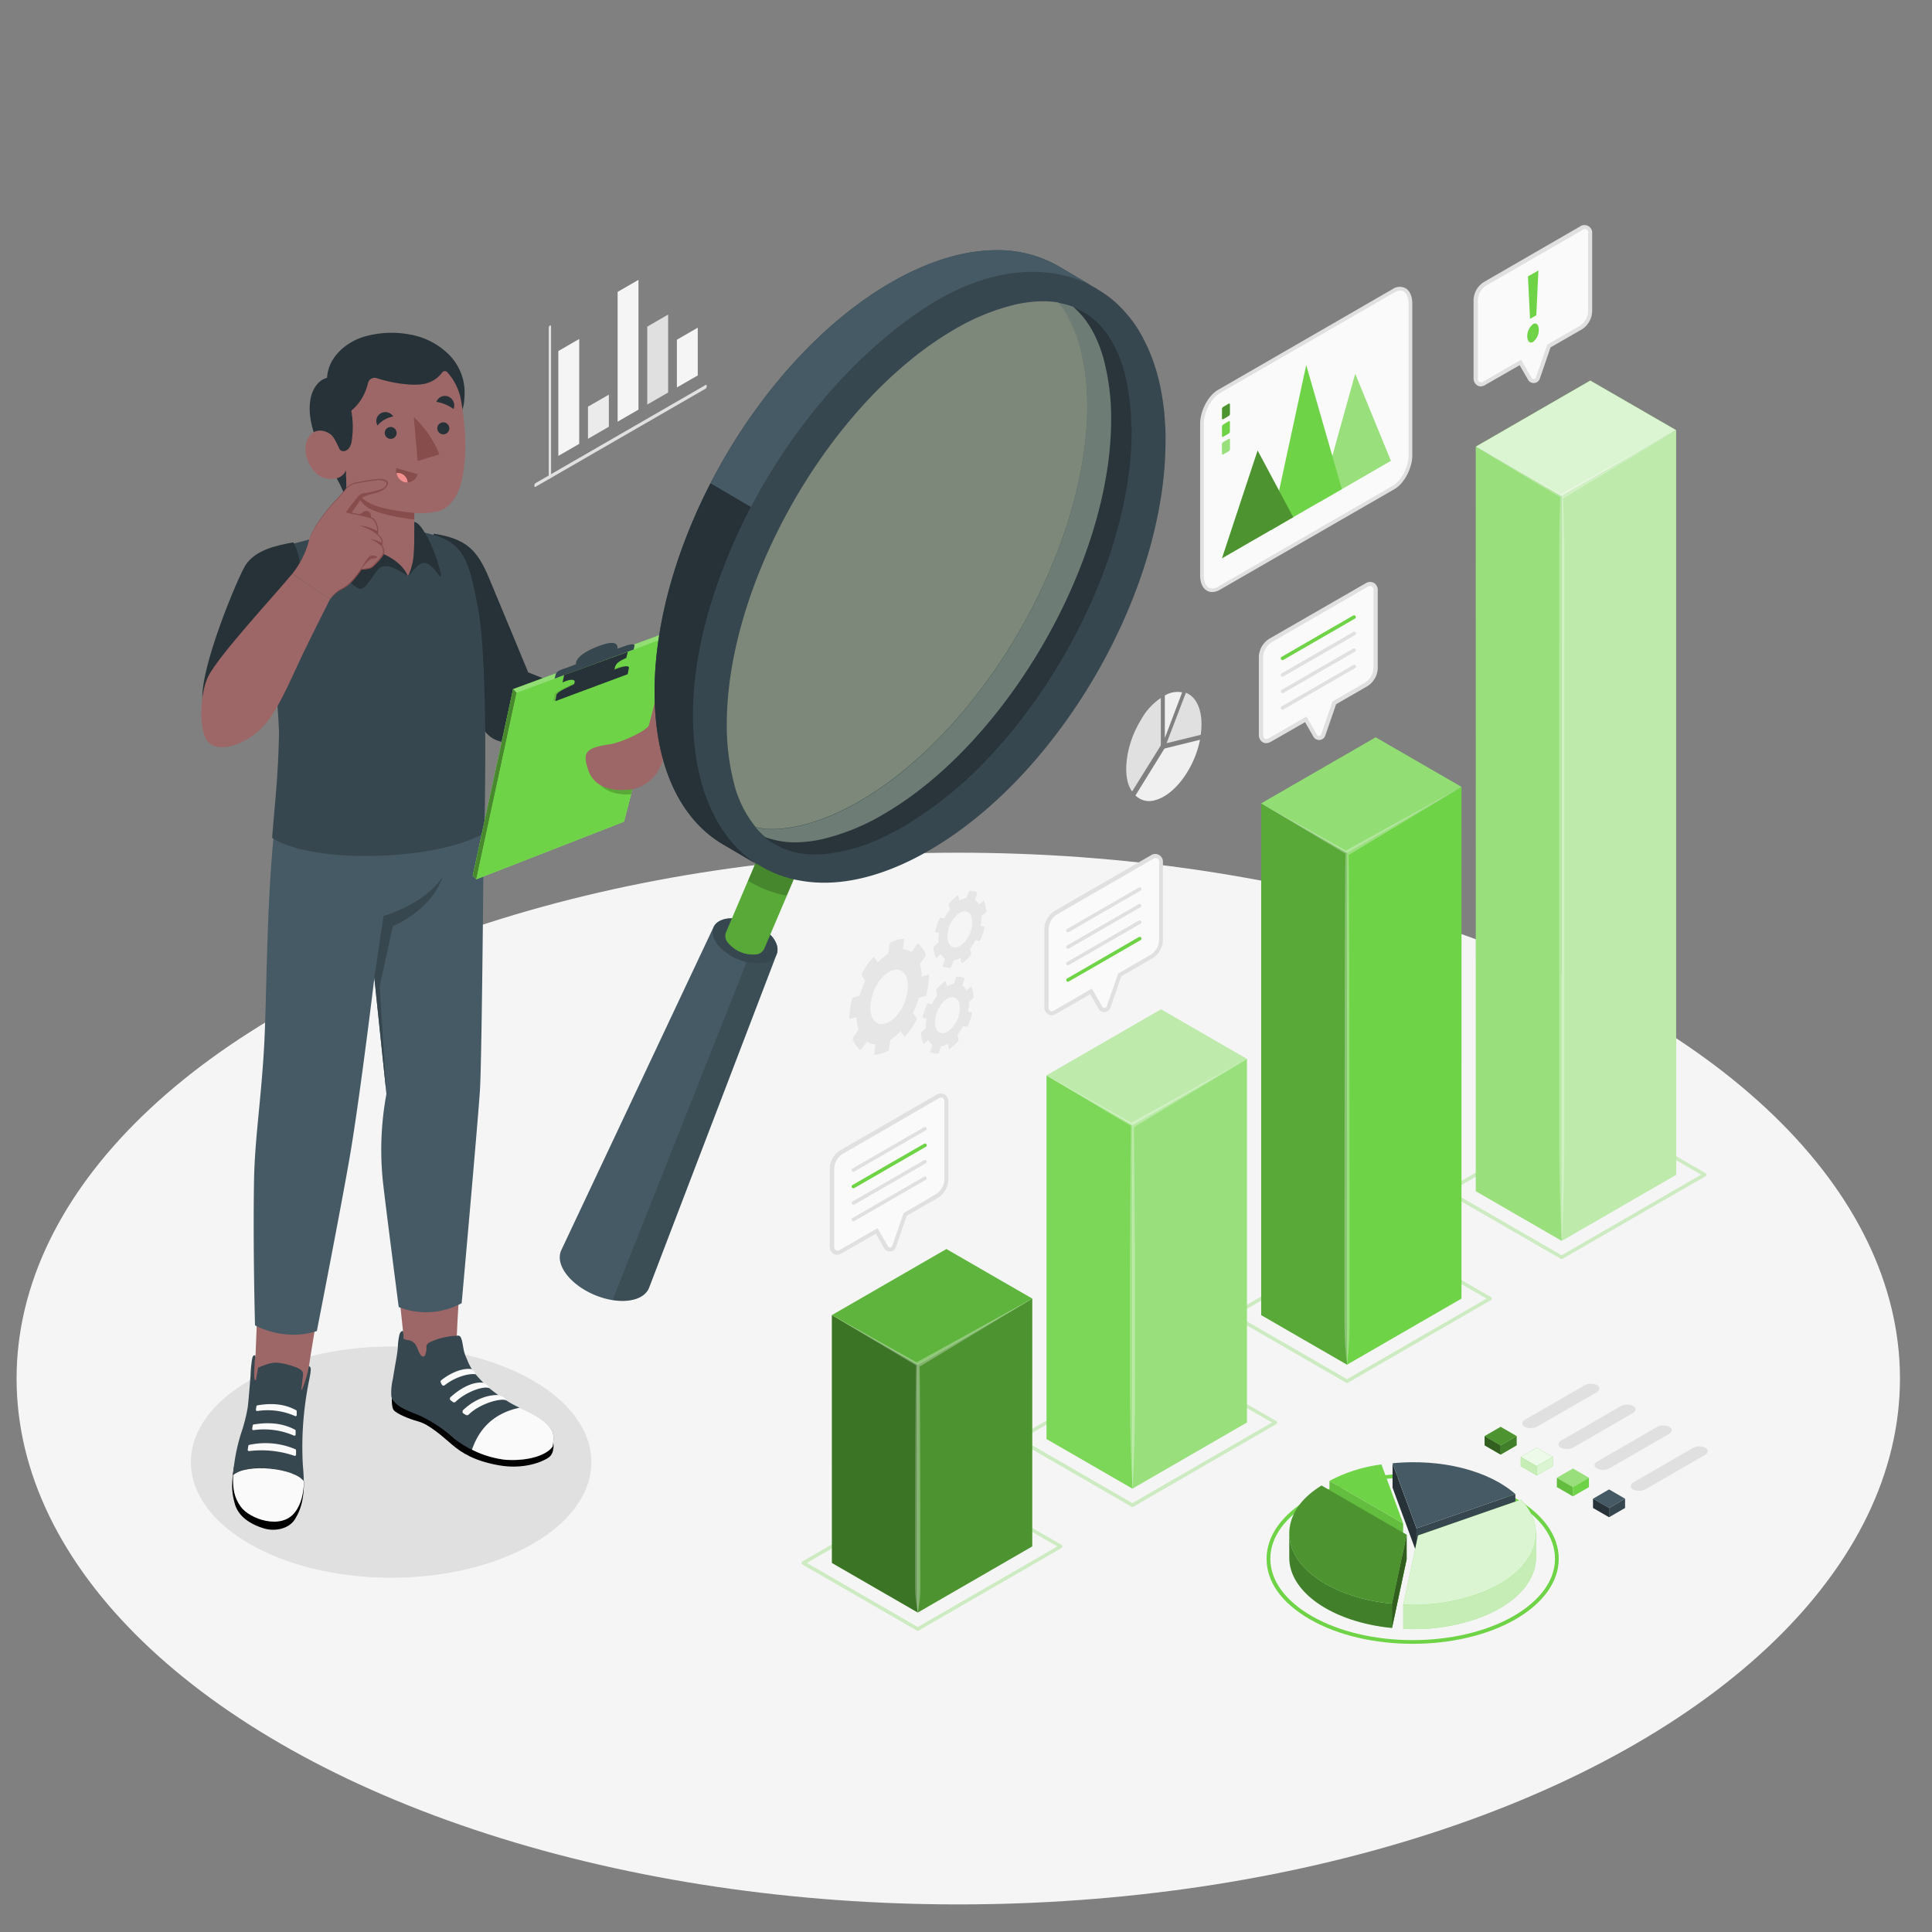 <svg xmlns="http://www.w3.org/2000/svg" viewBox="0 0 500 500"><rect x="0" y="0" width="500" height="500" fill="#808080" stroke="none"/><g id="freepik--Floor--inject-191"><ellipse id="freepik--floor--inject-191" cx="248" cy="356.77" rx="243.71" ry="136.09" style="fill:#f5f5f5"></ellipse></g><g id="freepik--Shadow--inject-191"><ellipse id="freepik--shadow--inject-191" cx="101.22" cy="378.4" rx="51.82" ry="29.92" style="fill:#e0e0e0"></ellipse></g><g id="freepik--Character--inject-191"><g id="freepik--character--inject-191"><g id="freepik--Bottom--inject-191"><path d="M118.19,348c-.1-6.85,3.22-47.85,3.22-47.85L101,309.87c2,24.84,3.69,36.69,3.63,38.7h0a3.29,3.29,0,0,0-.15,1c-.21,4.52,5,7.25,9.09,10.49a79.77,79.77,0,0,0,11,7.65c3,1.61,9.16,2.08,10,.25-4.92-4-10.62-8.33-14.47-12.78C118.29,353,118.27,352.76,118.19,348Z" style="fill:#9e6767"></path><path d="M143.06,373.27c.26,0,.52,2.78-1,3.87-1.7,1.25-6.62,3.2-12.94,2.08S119.48,376,117,373.88s-5.87-5.21-8.72-6c-2.64-.71-5.49-2-6.31-2.84s-.52-4.32-.52-4.32Z"></path><path d="M124.23,356.94c-.39-.42-.77-.84-1.13-1.26a13.15,13.15,0,0,1-2.21-3.82,18,18,0,0,1-.71-1.79c-.22-.84-.34-1.72-.51-2.57a6.5,6.5,0,0,0-.34-1.22,1.06,1.06,0,0,0-.54-.6,1.23,1.23,0,0,0-.47,0,18.27,18.27,0,0,0-6.9,1.6c-.57.26-1,.57-1.07,1.21a5.21,5.21,0,0,1-.31,2.18.74.74,0,0,1-.26.32.57.57,0,0,1-.55,0,1.15,1.15,0,0,1-.42-.4c-.63-.89-.78-2.08-1.5-2.91a2.74,2.74,0,0,0-1.51-.84c-.28-.06-1.23-.08-1.29-.48l-.18-1.85s-.57-.27-.94.83a17.87,17.87,0,0,0-.44,3.48c-.12,1.27-.29,2.26-.51,3.52-.27,1.5-.52,3-.76,4.5a15.22,15.22,0,0,0-.41,4.4,2.59,2.59,0,0,0,.89,1.68,8.76,8.76,0,0,0,2.62,1.81c1.32.64,2.7,1.16,4.06,1.73a35.83,35.83,0,0,1,8.75,5.9,27.3,27.3,0,0,0,13.19,5.47c6.32.42,10.88-1.36,12.25-3.46.22-1.46.41-3-.2-4.08-2-3.56-6.83-5-10.65-7.15a43.17,43.17,0,0,1-4.77-3.26A26.34,26.34,0,0,1,124.23,356.94Z" style="fill:#37474f"></path><path d="M120.57,366.18a.59.59,0,0,0,.72-.09c2.76-2.71,8-4.32,9.72-3.7,0,0-.21-.84-2-1.35,0,0-4.59-.44-9.13,3.87a.59.59,0,0,0,.11.93Z" style="fill:#fafafa"></path><path d="M126.69,359.26c-1.9-.72-6.5,1.3-8.77,3.51a.54.54,0,0,1-.72.06l-.57-.43a.54.54,0,0,1,0-.84c1.28-1.18,5-4.19,8.54-3.7C125.13,357.86,126.55,358.56,126.69,359.26Z" style="fill:#fafafa"></path><path d="M123.1,355.68c-1.37-.31-5,.45-8,2.81a.51.51,0,0,1-.76-.16l-.26-.52a.49.49,0,0,1,.13-.62c1-.82,4.55-3.31,7.87-2.87A3.26,3.26,0,0,1,123.1,355.68Z" style="fill:#fafafa"></path><path d="M134.52,364.3c-7.89,1.67-10.93,6.72-12.37,10.87a25.65,25.65,0,0,0,8.63,2.61c6.32.42,10.88-1.36,12.25-3.46.22-1.46.41-3-.2-4.08C141.24,367.38,137.79,365.89,134.52,364.3Z" style="fill:#fafafa"></path><path d="M85.92,318.9l-19-2.69c.3,10-.35,23.34-.79,34.57a21.36,21.36,0,0,0-.29,7.45c.39,2.16-3,17.57-2,22.07,1.44,6.76,12,4.65,12.44.57s1.7-12.25,3.08-23C80.47,348.67,85.83,319.54,85.92,318.9Z" style="fill:#9e6767"></path><path d="M78.7,383.43,72.37,369.3c-1.77-1-3.87-3-5.84-1.9a8.45,8.45,0,0,0-1.91,1.32c-1.47,1.46-1.61,3.57-2,5.47s-1.79,3.64-2.09,5.61c-.57,3.71-.72,6.06.27,9.47s4.31,5.34,7.62,6.31c2.77.81,6.29.07,7.83-2.29C78.16,390.32,78.57,387.42,78.7,383.43Z"></path><path d="M78.62,383.3c-2.55-3.44-14.87-4.67-18.32-1.58,0-.45.09-.94.15-1.45a47.54,47.54,0,0,1,2.13-9.9,41.81,41.81,0,0,0,1.53-6.15c.27-2.15.59-6.61.73-8.13a33.67,33.67,0,0,1,.42-4.48c.11-.44.24-1,.82-.83,0,0,0,.74-.09,1.19s-.07.92-.1,1.31c-.08.92-.08,1.75-.09,2.68a2.86,2.86,0,0,0,.12,1.05.4.4,0,0,0,.15.19c.26.11.24-.5.26-.62l.41-2.29a.57.57,0,0,1,.13-.33.65.65,0,0,1,.24-.15c1.93-.75,3.36-1.39,5.35-1.06a18.44,18.44,0,0,1,3.26.79c.77.27,2.14.7,2.57,1.45a1.83,1.83,0,0,1,.1,1.16c-.11,1-.25,2.19-.4,3.35-.17,1.4,1.61-3.29,1.91-5.94.74.17.65,1,0,4.14a89,89,0,0,0-1.52,11.95,85.59,85.59,0,0,0,0,9.61C78.52,380.68,78.6,382,78.62,383.3Z" style="fill:#37474f"></path><path d="M64.47,375.54a26.33,26.33,0,0,1,11.69,1.21.33.33,0,0,0,.46-.31l0-1.09a.32.32,0,0,0-.19-.29,19.75,19.75,0,0,0-11.9-1.13.34.34,0,0,0-.27.28l-.15,1A.32.32,0,0,0,64.47,375.54Z" style="fill:#fafafa"></path><path d="M65.62,370.12a19.36,19.36,0,0,1,10.44,1.41.32.32,0,0,0,.45-.28l0-1a.3.3,0,0,0-.19-.27c-.94-.42-4.26-2.4-10.65-1.33a.31.31,0,0,0-.27.25l-.14.88A.33.33,0,0,0,65.62,370.12Z" style="fill:#fafafa"></path><path d="M66.6,365.17a17.42,17.42,0,0,1,9.77,1.31.3.3,0,0,0,.42-.28l0-1a.31.31,0,0,0-.18-.26c-.87-.41-4-2.31-10-1.23a.3.3,0,0,0-.25.25l-.13.85A.31.31,0,0,0,66.6,365.17Z" style="fill:#fafafa"></path><path d="M60.33,381.76c-.11,3.35.18,5.63,1.94,8.13,2.24,3.2,10.52,6.19,14.09,1.45,1.77-2.36,2.18-5.12,2.34-7.91C76.35,379.89,63.75,378.62,60.33,381.76Z" style="fill:#fafafa"></path><path d="M71.48,210.4c-2.67,21.55-2.34,47.49-3.18,61.38s-2.39,23.33-2.56,33.9C65.45,323.55,66,343,66,343s7.52,4.29,16,1.47c0,0,7.08-36.16,8.89-47.3,2.59-15.87,6-44.08,6-44.08l3.12,30a79.23,79.23,0,0,0-.93,22.56c.78,7,4.11,32.61,4.11,32.61a19.27,19.27,0,0,0,16.29-1s4.39-49,4.75-55.47c.53-9.11,1.11-77,1-84.77Z" style="fill:#455a64"></path><path d="M96.87,253.05l2.39-16s10.78-3,15.35-10.26c-3,8.93-12.94,12.89-12.94,12.89l-3.41,15.53L100,283.05Z" style="fill:#37474f"></path></g><g id="freepik--Top--inject-191"><g id="freepik--Chest--inject-191"><path d="M112.24,138.11c8.51,1.34,11.3,4.27,14.32,11.48C131.7,161.88,136.69,174,136.69,174l23.51,9.4-2.07,15s-18.06-3.7-28.68-6.51c-3-.81-4.09-2.73-5.57-4.91C122.66,185.2,111,163.49,111,163.49Z" style="fill:#263238"></path><path d="M123.77,157.65c-2.2-11.34-3.22-16.37-10.59-18.9s-20-2.43-20-2.43c-3.8,1-15.66,3.84-20.83,5.38s-4.1,13.56-2.9,21.23a220.16,220.16,0,0,1,2.76,26.47c-.2,12.22-1.3,20.47-1.78,27.46,11,7,43.19,5.76,54.86-1.27.27-5.81.36-21.14.26-28.66C125.36,172.82,124.69,162.43,123.77,157.65Z" style="fill:#37474f"></path><path d="M75.9,140.37c-4.39.76-9.94,2-12.43,6-1.8,2.9-11.35,25.33-11.11,34.47,3.66,10.37,22.57-8.66,22.57-8.66C77.11,159.81,79.79,146.94,75.9,140.37Z" style="fill:#263238"></path></g><g id="freepik--Head--inject-191"><path d="M116.56,92.17a18.78,18.78,0,0,0-10.43-5.59,25.52,25.52,0,0,0-11.91.56c-4.48,1.32-9.29,5.17-9.58,10.66-2.14.49-3.71,2.68-4.24,5.27-.82,4,.45,8.3,1.91,11.92,0,0,4.83,8.7,5.73,10.51,1,2.11,1.79,3.87,1.79,3.87l-.27-6.61a27.73,27.73,0,0,0,7.73-1.27,49.08,49.08,0,0,0,7.2-3.27,86.07,86.07,0,0,0,12.91-9c2.29-1.87,2.71-4,2.82-6.89A13.85,13.85,0,0,0,116.56,92.17Z" style="fill:#263238"></path><path d="M95.23,99.15a13.11,13.11,0,0,1-4.31,7.15,23.69,23.69,0,0,1,.08,8,4.41,4.41,0,0,1-.62,1.6,2,2,0,0,1-1.43.87c-.77,0-1.08-.43-1.31-1a20,20,0,0,0-1.15-2.26,4.54,4.54,0,0,0-.67-.88c-1.16-1.1-4.63-2.47-6.29,1.21s1.29,8.93,4.08,9.75c4.82,1.42,5.91-1.86,5.91-1.86L90.21,139c2.59,2.78,12.57,6.85,15.38,10.14,1.32-2.19,4.25-5.84,1.63-10.7v-5.65a24.66,24.66,0,0,0,5.72-.38c2.51-.45,4.94-2.71,6.12-6.49,2.29-7.38,1.15-17.55.28-22.13a14.62,14.62,0,0,0-3.58-7.46.86.86,0,0,0-1.36.12,7.64,7.64,0,0,1-5.34,3c-3,.4-7.87-.38-11.54-1.57A1.76,1.76,0,0,0,95.23,99.15Z" style="fill:#9e6767"></path><path d="M107.22,132.76c-4.46-.47-9.12-1.23-11.61-2.58a9.53,9.53,0,0,1-3.87-3.69s.19,1.78,2.55,4.17c2.66,2.69,12.93,3.8,12.93,3.8Z" style="fill:#874c4c"></path><path d="M102.65,112.08a1.54,1.54,0,1,1-1.57-1.58A1.58,1.58,0,0,1,102.65,112.08Z" style="fill:#263238"></path><path d="M112.94,104a10.43,10.43,0,0,1,4.44,1.86,2.52,2.52,0,0,0-1.34-3.23A2.35,2.35,0,0,0,112.94,104Z" style="fill:#263238"></path><path d="M102.58,121.13l5.5,1.57a2.81,2.81,0,0,1-3.48,2.07A3,3,0,0,1,102.58,121.13Z" style="fill:#874c4c"></path><path d="M103.11,122.4a2.58,2.58,0,0,1,2.38,2.46,3,3,0,0,1-.89-.09,3,3,0,0,1-2-2.3A2.68,2.68,0,0,1,103.11,122.4Z" style="fill:#f28f8f"></path><path d="M101.77,107.78a7,7,0,0,0-4.07,2.34,2.28,2.28,0,0,1,.84-3.15A2.4,2.4,0,0,1,101.77,107.78Z" style="fill:#263238"></path><path d="M116.28,110.88a1.55,1.55,0,1,1-1.58-1.58A1.58,1.58,0,0,1,116.28,110.88Z" style="fill:#263238"></path><path d="M107.09,107.93l1,11.38,5.64-1.73A28.11,28.11,0,0,0,107.09,107.93Z" style="fill:#874c4c"></path><path d="M105.59,149.11c-2-1.22-5.88-4.08-7.82-1.63s-3.37,5.31-4.79,4.88-6.08-4.88-7.84-8.72A17.27,17.27,0,0,1,83.78,137s1.69-1.86,3.09-3.3c1.55-1.6,1.81-2,3-2.1l.16,4.26a6.46,6.46,0,0,0,2.6,4.25C96.13,142.64,103.1,143.55,105.59,149.11Z" style="fill:#263238"></path><path d="M105.59,149.11c1.18-1.06,2.83-3.92,4.73-3.36s3.75,4.32,3.81,3.3-1.63-6.43-3.21-9.42c-1.21-2.3-2.43-4.33-3.7-4.56v3.34s0,2.89-.14,4.62A15.38,15.38,0,0,1,105.59,149.11Z" style="fill:#263238"></path></g><g id="freepik--Hand--inject-191"><path d="M75.68,148.45a23,23,0,0,0,4.15-8.06c.85-3.42,3.55-6.57,4.47-7.86s2.9-3.2,4.41-5,2-2.33,4.13-2.69c3-.51,5.33-1,6.5-.62s1.13,1.12.12,2.15-3.16,1.29-3.82,1.49-2.12.84-2.12.84l-2.77,4.07a40.89,40.89,0,0,1,5.61,1.37c.92.5,1.71,2.87,1.3,4.19,0,0,1.72,1.16,1,2.85,0,0,1.05,1.37.33,2.5a19,19,0,0,1-2.79,3.1c-.57.49-2.83.61-2.83.61a20.9,20.9,0,0,1-3.54,4.11c-1.61,1.19-2.66,1.11-4.42,3.61Z" style="fill:#9e6767"></path><path d="M92.86,133.17c1.11-.48,1.36-1.23,2.41-.83s.64,1.59.64,1.59Z" style="fill:#874c4c"></path><path d="M97.63,138.41a10.56,10.56,0,0,0-2.28-1.47C94.58,136.56,93,136,93,136a11.38,11.38,0,0,1,3.26.77,8.87,8.87,0,0,1,1.53.77,3,3,0,0,1-.11.77Z" style="fill:#874c4c"></path><path d="M97.78,140a9,9,0,0,1,1.08.54,3.21,3.21,0,0,1-.18.76,9.47,9.47,0,0,0-3-1.84A9.53,9.53,0,0,1,97.78,140Z" style="fill:#874c4c"></path><path d="M93,148a22.61,22.61,0,0,1,2.29-3.68,1.69,1.69,0,0,1,2.29-.22c.29.45-1.23.39-1.67.59A14.18,14.18,0,0,0,93,148Z" style="fill:#874c4c"></path><path d="M89.47,132.63s.86-1.21,2.39-3.14,1.45-1.65,2.94-1.94,4.32-.8,5.08-1.69a4.26,4.26,0,0,1-.42.49c-1,1-3.16,1.29-3.82,1.49s-2.12.84-2.12.84l-2.85,4.19Z" style="fill:#874c4c"></path><path d="M75.68,148.45C70.67,154.5,57.16,169,54,174.83c-2.16,4-2.7,13.31-.5,16.69s8.51,2,13.62-2.52c4.4-3.87,8.08-13.18,11.28-19.81s7-14.1,7-14.1Z" style="fill:#9e6767"></path><path d="M75.68,148.45a31.22,31.22,0,0,0,3-4.88,17.2,17.2,0,0,0,1-2.68,15.35,15.35,0,0,1,.91-2.73,26.67,26.67,0,0,1,3.06-4.86,41.78,41.78,0,0,1,3.71-4.37c.65-.7,1.26-1.43,1.87-2.17a5.06,5.06,0,0,1,2.3-1.75,23.64,23.64,0,0,1,2.83-.57c.94-.16,1.88-.33,2.84-.43a8.75,8.75,0,0,1,1.45-.06,2.52,2.52,0,0,1,1.43.45.82.82,0,0,1,.31.75,1.72,1.72,0,0,1-.3.72,3.63,3.63,0,0,1-1.07,1,8.84,8.84,0,0,1-2.74.95,14.7,14.7,0,0,0-2.67,1l.07-.05-2.78,4.06-.08-.2c1.7.34,3.4.66,5.07,1.17a3,3,0,0,1,.62.26,1.76,1.76,0,0,1,.5.48,4.56,4.56,0,0,1,.59,1.19,4.67,4.67,0,0,1,.21,2.62l0-.12a3.22,3.22,0,0,1,1.07,1.3,2,2,0,0,1,.17.84,2.2,2.2,0,0,1-.16.84v-.1a2.51,2.51,0,0,1,.44,2.4,11.13,11.13,0,0,1-1.52,1.94c-.28.3-.56.59-.86.88a2.87,2.87,0,0,1-1,.74,10,10,0,0,1-2.43.39l.06,0a26.23,26.23,0,0,1-1.7,2.23,11,11,0,0,1-2,2c-.77.55-1.64.9-2.4,1.45a8.78,8.78,0,0,0-1.91,2A8.82,8.82,0,0,1,87.35,153c.75-.56,1.62-.93,2.37-1.49a10.75,10.75,0,0,0,2-2,27.72,27.72,0,0,0,1.66-2.25l0,0h0a10.57,10.57,0,0,0,2.39-.4,2.52,2.52,0,0,0,.93-.71c.29-.28.58-.57.85-.87a11.06,11.06,0,0,0,1.48-1.9,2.34,2.34,0,0,0-.43-2.2l0,0,0-.05a2.28,2.28,0,0,0,.14-.77,2,2,0,0,0-.16-.76,3.09,3.09,0,0,0-1-1.21l-.06,0,0-.08a4.41,4.41,0,0,0-.21-2.48c-.29-.78-.7-1.61-1.57-1.77-1.65-.49-3.36-.81-5-1.14l-.2,0,.11-.17,2.76-4.07,0,0,0,0a14.83,14.83,0,0,1,2.71-1,9.08,9.08,0,0,0,2.66-.9,3.17,3.17,0,0,0,1-1c.27-.36.4-.84,0-1.1a4,4,0,0,0-2.67-.34c-1,.1-1.89.25-2.83.41a25,25,0,0,0-2.79.55,4.84,4.84,0,0,0-2.21,1.67c-.61.73-1.23,1.47-1.88,2.17a39.37,39.37,0,0,0-3.73,4.34,26.43,26.43,0,0,0-3.06,4.81,14.88,14.88,0,0,0-.94,2.7,17,17,0,0,1-1,2.68A31.63,31.63,0,0,1,75.68,148.45Z" style="fill:#874c4c"></path></g><polygon points="173.02 163.49 132.79 178.33 122.35 226.61 123.27 227.56 161.5 212.65 173.94 164.43 173.02 163.49" style="fill:#6ED346"></polygon><polygon points="173.02 163.49 132.79 178.33 122.35 226.61 123.27 227.56 161.5 212.65 173.94 164.43 173.02 163.49" style="fill:#fff;opacity:0.25"></polygon><polygon points="133.71 179.28 123.27 227.56 122.35 226.61 132.79 178.33 133.71 179.28" style="fill:#6ED346"></polygon><polygon points="133.71 179.28 123.27 227.56 122.35 226.61 132.79 178.33 133.71 179.28" style="opacity:0.35"></polygon><polygon points="173.94 164.43 133.71 179.28 123.27 227.56 161.5 212.65 173.94 164.43" style="fill:#6ED346"></polygon><g style="opacity:0.2"><path d="M155.35,203c.39.94,3.52,3,8,2.54l.72-2.79Z"></path></g><g style="opacity:0.1"><path d="M161.9,174.46l.31-1.61c.17-.9-2.2-.4-5.29,1.12l-7.26,2.31c-3.09,1.52-6,2.65-6.19,3.54l-.31,1.62Z"></path></g><path d="M164.2,167.13c.11-.56-.82-.43-2.1-.07l-2.32.83s.78-2.77-4.57-.78c-6.85,2.54-6.13,4.76-6.13,4.76a26.52,26.52,0,0,1-2.9,1.1c-2,.68-2.22,1.08-2.38,1.65l-.28,1L164,168.09S164.09,167.69,164.2,167.13Z" style="fill:#37474f"></path><path d="M162.08,170.26c-1.9.89-2.69,1.33-3,2.7-.31,1.58-.37,2.23-.37,2.23l-10.67,4.39s.55-2.32.68-3.09-1.29-.76-3.13.13l.41-1.93,16.48-6Z" style="fill:#263238"></path><path d="M162.45,174.48l.31-1.61c.17-.9-2.19-.4-5.28,1.12l-7.27,2.31c-3.09,1.51-6,2.65-6.19,3.54l-.31,1.62Z" style="fill:#263238"></path><path d="M169.68,181s-1.36,5.3-1.72,6.64-6.93,4.49-10.24,5c-6.33.88-7,2.27-5.44,6.75,1.46,4.13,5.62,5.64,11.33,4.88a10.34,10.34,0,0,0,7.75-7c1.78-5.33.7-11,1.39-14.09S171.26,179.09,169.68,181Z" style="fill:#9e6767"></path></g></g></g><g id="freepik--magnifying-glass--inject-191"><g id="freepik--Glass--inject-191"><g id="freepik--magnifying-glass--inject-191"><path d="M184.63,240h0c.51-1.2,1.82-2.07,3.8-2.31A13.84,13.84,0,0,1,200,242.64c1.2,1.59,1.49,3.14,1,4.34h0L168.05,333.1h0c-.63,1.82-2.49,3.13-5.4,3.49-5.54.67-12.75-2.4-16.1-6.86-1.76-2.34-2.09-4.6-1.23-6.31h0Z" style="fill:#455a64"></path><path d="M200,242.64c2.4,3.19,1.13,6.17-2.83,6.65a13.86,13.86,0,0,1-11.52-4.91c-2.4-3.19-1.13-6.17,2.83-6.65A13.84,13.84,0,0,1,200,242.64Z" style="fill:#37474f"></path><path d="M200.81,215a8.37,8.37,0,0,1,7,3,2.64,2.64,0,0,1,.59,2.62h0l-10.66,25h0a2.64,2.64,0,0,1-2.3,1.39,8.36,8.36,0,0,1-7-3,2.66,2.66,0,0,1-.59-2.63l10.66-25h0A2.66,2.66,0,0,1,200.81,215Z" style="fill:#6ED346"></path><path d="M200.81,215a8.37,8.37,0,0,1,7,3,2.64,2.64,0,0,1,.59,2.62h0l-10.66,25h0a2.64,2.64,0,0,1-2.3,1.39,8.36,8.36,0,0,1-7-3,2.66,2.66,0,0,1-.59-2.63l10.66-25h0A2.66,2.66,0,0,1,200.81,215Z" style="opacity:0.2"></path><path d="M193.6,227.93l.74.43s0,0,0,0l.11.07v0l.14.08.16.08a15.36,15.36,0,0,0,1.45.76,18.69,18.69,0,0,0,1.84.81,17.17,17.17,0,0,0,1.69.63,7.47,7.47,0,0,0,.89.26,6.5,6.5,0,0,0,1,.29c.34.1.65.18,1,.25a4.73,4.73,0,0,0,.73.15l.25,0,4.77-11.2h0a2.64,2.64,0,0,0-.59-2.62,5.66,5.66,0,0,0-1-1,36.53,36.53,0,0,1-9.17,1.57Z" style="opacity:0.2"></path><path d="M193.24,249l-34.69,87.44a15.3,15.3,0,0,0,4.09.13c2.91-.36,4.77-1.67,5.4-3.49h0L200.92,247c-.51,1.21-1.82,2.06-3.8,2.3A11.51,11.51,0,0,1,193.24,249Z" style="opacity:0.15"></path><path d="M301.62,111.46c0-.72-.06-1.43-.12-2.14s-.08-1.39-.15-2.08c0-.47-.09-.93-.15-1.39-.12-1.2-.29-2.39-.49-3.52-.09-.52-.18-1-.28-1.56s-.2-1-.31-1.45c-.3-1.31-.62-2.59-1-3.82-.19-.58-.37-1.16-.57-1.73a1.38,1.38,0,0,1-.08-.27c-.21-.57-.41-1.11-.63-1.64s-.49-1.25-.77-1.83-.39-.87-.62-1.29a6.58,6.58,0,0,0-.46-.92c-.18-.37-.37-.75-.59-1.11a1.88,1.88,0,0,0-.14-.24c-.18-.32-.37-.64-.56-1s-.27-.41-.39-.61a30.69,30.69,0,0,0-3.06-4l-.56-.64c-.16-.18-.32-.34-.48-.5s-.4-.41-.62-.62a18.77,18.77,0,0,0-1.84-1.65c-.3-.26-.62-.51-.94-.74s-.64-.48-1-.71c-.52-.37-1.05-.72-1.58-1l-.42-.26-.09-.07h0l-9.9-5.83h0l-.14-.08a31.53,31.53,0,0,0-15.77-4c-8.22,0-17.5,2.69-27.34,8.36C196.79,92.61,169.4,140,169.4,179c0,19.45,6.81,33.14,17.8,39.55l.11,0h0l9.92,5.81s0,0,0,0l.11.07v0l.14.08c.06,0,.11.06.16.08a15.36,15.36,0,0,0,1.45.76c.6.3,1.22.57,1.85.81a14.07,14.07,0,0,0,1.68.62,6,6,0,0,0,.89.27,6.5,6.5,0,0,0,1,.29c.34.1.65.18,1,.25a6.31,6.31,0,0,0,.73.15c.43.09.88.18,1.33.23a.81.81,0,0,0,.31.06c.52.08,1.06.16,1.58.21,9.11,1,19.7-1.61,31-8.15,33.79-19.5,61.18-66.95,61.18-105.94C301.67,113.31,301.65,112.39,301.62,111.46Zm-111.46,92a59.87,59.87,0,0,1-2.06-16c0-37,27-83.81,59.05-102.29a57.2,57.2,0,0,1,15-6.2,33,33,0,0,1,7.71-1,24.15,24.15,0,0,1,3.91.3l.11,0c6.55,7.75,7.51,20.17,7.51,26.8,0,37-27,83.81-59,102.28-8.14,4.7-16,7.19-22.69,7.19a15.6,15.6,0,0,1-4.13-.53h0A29.21,29.21,0,0,1,190.16,203.5Z" style="fill:#37474f"></path><path d="M292.87,111.63c0,19.63-7.63,42.05-19.58,61.53-.56.93-1.14,1.84-1.73,2.75s-1,1.56-1.53,2.34c-1.13,1.67-2.26,3.31-3.45,4.92q-.84,1.16-1.71,2.28c-.63.83-1.27,1.65-1.91,2.46-1.23,1.55-2.51,3.06-3.8,4.53-.85,1-1.72,1.95-2.59,2.88a99.59,99.59,0,0,1-22.74,18.58c-1.53.89-3,1.69-4.54,2.42A45.46,45.46,0,0,1,213.72,221a25.28,25.28,0,0,1-2.57.13c-.45,0-.87,0-1.3,0,0,0,0,0,0,0a19,19,0,0,1-2.43-.25c-.39-.06-.78-.12-1.15-.21s-.75-.16-1.12-.27a17.88,17.88,0,0,1-9.59-6.21,15.53,15.53,0,0,0,4.12.52c6.72,0,14.55-2.47,22.7-7.17,32-18.47,59-65.33,59-102.29,0-6.64-1-19-7.52-26.8l-.1,0c8.35,1.34,13.09,7,15.77,13.57a38.11,38.11,0,0,1,1.82,5.73c0,.11.05.21.07.32.09.35.18.71.24,1.07s.14.69.2,1a1.86,1.86,0,0,1,0,.27c.07.37.14.74.2,1.1.21,1.37.38,2.7.49,4,0,.38.07.73.09,1.08s0,.54.06.8c0,.11,0,.22,0,.33,0,.29,0,.57.05.85a1.77,1.77,0,0,1,0,.23q0,.54,0,1C292.87,110.4,292.87,111,292.87,111.63Z" style="opacity:0.25"></path><path d="M196.38,224l-9.18-5.4c-11-6.43-17.8-20.11-17.8-39.53,0-17.39,5.45-36.46,14.47-54l10.46,6c-9,17.5-15,36.36-15,53.76C179.31,203.89,185.79,217.39,196.38,224Z" style="fill:#263238"></path><path d="M283.85,74.71l-.09-.07h0l-9.9-5.82h0l-.14-.09a31.5,31.5,0,0,0-15.77-4c-8.22,0-17.5,2.69-27.34,8.36-18.72,10.81-35.47,30.21-46.68,52l10.41,6.12-.23.43c11.25-21.54,27.92-41,46.44-52.71,16.76-10.56,32.67-10.71,43.78-4Z" style="fill:#455a64"></path></g><path d="M287.55,108.49c0,37-27,83.81-59.05,102.29a56.86,56.86,0,0,1-15,6.2,33,33,0,0,1-7.71,1,22,22,0,0,1-7.83-1.34c-4-3.34-6.38-8.16-7.82-13.12a59.87,59.87,0,0,1-2.06-16c0-37,27-83.81,59.05-102.29a57.2,57.2,0,0,1,15-6.2,33,33,0,0,1,7.71-1,22.05,22.05,0,0,1,7.83,1.33c4,3.33,6.38,8.17,7.82,13.12A59.87,59.87,0,0,1,287.55,108.49Z" style="fill:#6ED346;opacity:0.1"></path><path d="M205.81,218a33,33,0,0,0,7.71-1,56.86,56.86,0,0,0,15-6.2c32-18.48,59.05-65.33,59.05-102.29a59.87,59.87,0,0,0-2.06-16c-1.44-4.94-3.83-9.77-7.79-13.1l-.38-.13c-.35-.13-.7-.24-1.07-.35l-.63-.17c-.36-.1-.74-.17-1.11-.25l-.66-.13h-.07l.07,0c6.56,7.75,7.52,20.16,7.52,26.8,0,37-27,83.82-59,102.29-8.15,4.7-16,7.17-22.7,7.17a15.53,15.53,0,0,1-4.12-.52l.06.08a19.75,19.75,0,0,0,2.41,2.43A22,22,0,0,0,205.81,218Z" style="fill:#fff;opacity:0.3"></path></g></g><g id="freepik--pyramid-chart--inject-191"><g id="freepik--pyramid-chart--inject-191"><path d="M360.64,126.13l-45.19,26.09c-2.42,1.39-4.38-.09-4.38-3.32V109.7c0-3.23,2-7,4.38-8.38l45.19-26.08c2.42-1.4,4.38.08,4.38,3.31v39.21C365,121,363.06,124.73,360.64,126.13Z" style="fill:#fafafa"></path><path d="M313.71,153.22a2.66,2.66,0,0,1-1.36-.36c-1.12-.64-1.76-2.08-1.76-4V109.7c0-3.38,2.08-7.32,4.62-8.79L360.4,74.82a3.25,3.25,0,0,1,3.34-.23c1.12.65,1.76,2.09,1.76,4v39.21c0,3.37-2.07,7.32-4.62,8.79L315.7,152.63A4,4,0,0,1,313.71,153.22Zm48.67-78a3,3,0,0,0-1.5.46L315.7,101.74c-2.29,1.32-4.15,4.89-4.15,8v39.2c0,1.52.47,2.66,1.28,3.13a2.35,2.35,0,0,0,2.38-.23l45.19-26.09c2.28-1.32,4.14-4.88,4.14-7.95V78.55c0-1.52-.47-2.66-1.28-3.13A1.74,1.74,0,0,0,362.38,75.2Z" style="fill:#e0e0e0"></path><polygon points="350.73 96.75 341.51 129.91 359.95 119.26 350.73 96.75" style="fill:#6ED346"></polygon><polygon points="350.73 96.75 341.51 129.91 359.95 119.26 350.73 96.75" style="fill:#fff;opacity:0.3"></polygon><polygon points="338.05 94.47 328.82 137.23 347.27 126.58 338.05 94.47" style="fill:#6ED346"></polygon><polygon points="325.47 116.59 316.25 144.49 334.69 133.85 325.47 116.59" style="fill:#6ED346"></polygon><polygon points="325.47 116.59 316.25 144.49 334.69 133.85 325.47 116.59" style="opacity:0.3"></polygon><path d="M318,107.64l-1.45.84c-.17.09-.3,0-.3-.23v-2.37a.71.71,0,0,1,.3-.57l1.45-.84c.17-.1.3,0,.3.23v2.36A.73.73,0,0,1,318,107.64Z" style="fill:#6ED346"></path><path d="M318,107.64l-1.45.84c-.17.09-.3,0-.3-.23v-2.37a.71.71,0,0,1,.3-.57l1.45-.84c.17-.1.3,0,.3.23v2.36A.73.73,0,0,1,318,107.64Z" style="opacity:0.3"></path><path d="M318,112.2l-1.45.84c-.17.1-.3,0-.3-.23v-2.36a.73.73,0,0,1,.3-.58L318,109c.17-.09.3,0,.3.23v2.37A.71.71,0,0,1,318,112.2Z" style="fill:#6ED346"></path><path d="M318,116.76l-1.45.84c-.17.1-.3,0-.3-.22V115a.69.69,0,0,1,.3-.57l1.45-.84c.17-.1.3,0,.3.22v2.37A.69.69,0,0,1,318,116.76Z" style="fill:#6ED346"></path><path d="M318,116.76l-1.45.84c-.17.1-.3,0-.3-.22V115a.69.69,0,0,1,.3-.57l1.45-.84c.17-.1.3,0,.3.22v2.37A.69.69,0,0,1,318,116.76Z" style="fill:#fff;opacity:0.3"></path></g></g><g id="freepik--Gears--inject-191"><g id="freepik--Gear--inject-191"><path d="M239.43,257.77a.59.59,0,0,0,.33-.43,23.4,23.4,0,0,0,.48-2.47,20.2,20.2,0,0,0,.21-2.37c0-.2-.1-.31-.24-.26l-1.64.5a11.48,11.48,0,0,0-.52-3.26l1.4-2a.64.64,0,0,0,.11-.55,7.14,7.14,0,0,0-1.88-2.7c-.1-.08-.26,0-.38.17l-1.39,2a4.18,4.18,0,0,0-2.26-.72l.34-2.38c0-.21-.05-.35-.18-.35a7.3,7.3,0,0,0-1.64.32,9.84,9.84,0,0,0-1.7.7.72.72,0,0,0-.29.49l-.34,2.38a13.24,13.24,0,0,0-2.66,2.23l-.92-1.33c-.08-.11-.24-.08-.37.07a25.16,25.16,0,0,0-2.84,4.14.57.57,0,0,0,0,.53l.92,1.32a22.78,22.78,0,0,0-1.51,3.88l-1.64.5a.62.62,0,0,0-.34.43c-.2.82-.36,1.64-.48,2.47a22.47,22.47,0,0,0-.2,2.38c0,.19.1.3.24.26l1.64-.5a11.27,11.27,0,0,0,.52,3.24l-1.4,2a.65.65,0,0,0-.11.55,7,7,0,0,0,1.88,2.7c.1.08.26,0,.38-.16l1.39-2a4.26,4.26,0,0,0,2.25.72l-.33,2.38c0,.2.05.35.18.34a7.25,7.25,0,0,0,1.64-.31,9.89,9.89,0,0,0,1.7-.71.68.68,0,0,0,.29-.49l.34-2.38a13.18,13.18,0,0,0,2.66-2.22l.92,1.32c.08.12.24.09.37-.06a24.61,24.61,0,0,0,2.83-4.15.55.55,0,0,0,0-.53l-.92-1.32a23,23,0,0,0,1.51-3.87ZM231,263.85c-4.28,3.33-7.22-.89-4.94-7.11a10.6,10.6,0,0,1,3.17-4.64c4.28-3.34,7.22.89,4.94,7.11A10.6,10.6,0,0,1,231,263.85Z" style="fill:#e6e6e6"></path><path d="M251.92,258.28A.36.36,0,0,0,252,258a10.79,10.79,0,0,0-.2-1.42,7.21,7.21,0,0,0-.39-1.24c0-.07-.11-.07-.18,0l-1.11,1a3.37,3.37,0,0,0-1.09-1.28l.58-1.65c0-.11,0-.22,0-.25a3.59,3.59,0,0,0-2-.4c-.07,0-.15.09-.19.2l-.58,1.65a4.88,4.88,0,0,0-1.78.7l-.29-1.31a.1.1,0,0,0-.16-.06,11.73,11.73,0,0,0-1.15.93,13.52,13.52,0,0,0-1.1,1.16.36.36,0,0,0-.09.29l.29,1.31a13.82,13.82,0,0,0-1.43,2.27l-1-.19c-.06,0-.15,0-.19.15a17.44,17.44,0,0,0-1.18,3.36c0,.11,0,.2.07.21l1,.2a11.64,11.64,0,0,0-.25,2.52l-1.1,1a.36.36,0,0,0-.12.29,9.16,9.16,0,0,0,.2,1.42,7.21,7.21,0,0,0,.39,1.24c0,.07.11.07.18,0l1.11-1a3.22,3.22,0,0,0,1.09,1.28l-.58,1.66c0,.1,0,.21,0,.24a3.59,3.59,0,0,0,2,.4c.07,0,.15-.09.19-.2l.57-1.64a5.14,5.14,0,0,0,1.79-.71l.29,1.31a.09.09,0,0,0,.16.06,10.42,10.42,0,0,0,1.15-.93,13.38,13.38,0,0,0,1.1-1.15.43.43,0,0,0,.09-.3l-.29-1.3a14.35,14.35,0,0,0,1.43-2.28l1,.2c.06,0,.15-.06.19-.16a18.4,18.4,0,0,0,1.18-3.36c0-.11,0-.2-.07-.21l-1-.2a11.64,11.64,0,0,0,.25-2.52Zm-5,7.08c-2.29,3.18-5.12,2.54-4.93-1.18a8,8,0,0,1,1.48-4.09c2.3-3.17,5.12-2.53,4.94,1.19A7.85,7.85,0,0,1,246.92,265.36Z" style="fill:#e6e6e6"></path><path d="M255.14,236.08a.36.36,0,0,0,.12-.29,9.34,9.34,0,0,0-.2-1.42,7.21,7.21,0,0,0-.39-1.24c0-.07-.11-.07-.18,0l-1.11,1a3.47,3.47,0,0,0-1.08-1.29l.57-1.64c0-.11,0-.22,0-.25a3.59,3.59,0,0,0-2-.4c-.07,0-.15.09-.19.2l-.57,1.64a5.14,5.14,0,0,0-1.79.71l-.29-1.31a.1.1,0,0,0-.16-.06,11.73,11.73,0,0,0-1.15.93,15,15,0,0,0-1.1,1.15.38.38,0,0,0-.08.3l.29,1.31a13.23,13.23,0,0,0-1.44,2.27l-1-.2c-.06,0-.14.06-.19.16A18.14,18.14,0,0,0,242,241c0,.11,0,.2.07.21l1,.2a11.64,11.64,0,0,0-.25,2.52l-1.1,1a.36.36,0,0,0-.12.29,9.16,9.16,0,0,0,.2,1.42,7.21,7.21,0,0,0,.39,1.24c0,.07.11.07.18,0l1.11-1a3.39,3.39,0,0,0,1.09,1.28l-.58,1.66c0,.1,0,.21,0,.24a3.59,3.59,0,0,0,2,.4c.07,0,.15-.09.19-.2l.58-1.64a5.3,5.3,0,0,0,1.78-.71l.29,1.31a.1.1,0,0,0,.16.06,9.57,9.57,0,0,0,1.15-.93,13.38,13.38,0,0,0,1.1-1.15.38.38,0,0,0,.09-.3l-.29-1.3a14.35,14.35,0,0,0,1.43-2.28l1,.2c.06,0,.15-.06.2-.16a18.36,18.36,0,0,0,1.17-3.36c0-.11,0-.2-.07-.21l-1-.2a11.64,11.64,0,0,0,.25-2.52Zm-5,7.08c-2.3,3.18-5.12,2.54-4.94-1.18a7.92,7.92,0,0,1,1.49-4.09c2.29-3.17,5.12-2.54,4.93,1.19A8,8,0,0,1,250.15,243.16Z" style="fill:#e6e6e6"></path></g></g><g id="freepik--small-charts--inject-191"><g id="freepik--Chart--inject-191"><path d="M142.31,123.85c-.17.09-.31,0-.31-.3V84.9a.82.82,0,0,1,.31-.66c.17-.1.31,0,.31.3v38.65A.84.84,0,0,1,142.31,123.85Z" style="fill:#e0e0e0"></path><path d="M182.6,100.59l-44,25.39c-.17.1-.3,0-.3-.3a.81.81,0,0,1,.3-.65l44-25.39c.17-.1.3,0,.3.29A.82.82,0,0,1,182.6,100.59Z" style="fill:#e0e0e0"></path><polygon points="149.9 87.73 144.5 90.85 144.5 117.99 149.9 114.87 149.9 87.73" style="fill:#f5f5f5"></polygon><polygon points="157.57 102.13 152.17 105.25 152.17 113.56 157.57 110.44 157.57 102.13" style="fill:#ebebeb"></polygon><polygon points="165.24 72.42 159.84 75.54 159.84 109.13 165.24 106.01 165.24 72.42" style="fill:#f5f5f5"></polygon><polygon points="172.91 81.41 167.51 84.53 167.51 104.7 172.91 101.58 172.91 81.41" style="fill:#e0e0e0"></polygon><polygon points="180.58 84.8 175.18 87.92 175.18 100.27 180.58 97.16 180.58 84.8" style="fill:#f5f5f5"></polygon></g><g id="freepik--chart--inject-191"><path d="M300.42,180.63l0,12.28L293,204.82c-2.63-3.38-1.86-11.81,2.25-18.47A16.32,16.32,0,0,1,300.42,180.63Z" style="fill:#e0e0e0"></path><path d="M310.56,191.46c-1.48,7.46-6.63,14.4-11.7,15.64a5,5,0,0,1-5-1.24l7.51-12.14Z" style="fill:#f0f0f0"></path><path d="M310.75,190.17l-8.84,2.16,5-13.05C310,180.47,311.53,184.65,310.75,190.17Z" style="fill:#e0e0e0"></path><path d="M305.94,179.18,301.46,191V180A6.31,6.31,0,0,1,305.94,179.18Z" style="fill:#f0f0f0"></path></g></g><g id="freepik--pie-chart--inject-191"><path d="M365.6,425.42c-9.65,0-19.29-2.12-26.63-6.36s-11.18-9.72-11.18-15.66,4-11.49,11.18-15.65c14.68-8.48,38.57-8.48,53.26,0h0c7.2,4.16,11.17,9.72,11.17,15.65s-4,11.5-11.17,15.66C384.88,423.3,375.24,425.42,365.6,425.42Zm0-43.07c-9.47,0-18.94,2.08-26.15,6.24-6.89,4-10.69,9.24-10.69,14.81s3.8,10.84,10.69,14.82c14.42,8.32,37.87,8.32,52.29,0,6.89-4,10.69-9.24,10.69-14.82s-3.8-10.83-10.69-14.81h0C384.54,384.43,375.06,382.35,365.6,382.35Z" style="fill:#6ED346"></path><g id="freepik--pie-chart--inject-191"><path d="M366.59,395.53v6.28L360.39,385v-6.27h0Z" style="fill:#263238"></path><polygon points="366.6 395.53 366.6 401.81 392.18 392.93 392.18 386.66 366.6 395.53" style="fill:#37474f"></polygon><path d="M360.39,378.68l6.21,16.85,25.58-8.87C385.16,380.53,373,377.47,360.39,378.68Z" style="fill:#455a64"></path><path d="M333.67,396.7a1.21,1.21,0,0,0,0,.19v-.19Z" style="fill:#6ED346"></path><path d="M364.05,403.45l-3.8,17.87c-15.51-1.51-26.71-9.36-26.58-18.32h0v-6.12c0,8.89,11.18,16.65,26.59,18.16l2.61-12.28Z" style="fill:#6ED346"></path><path d="M364.05,403.45l-3.8,17.87c-15.51-1.51-26.71-9.36-26.58-18.32h0v-6.12c0,8.89,11.18,16.65,26.59,18.16l2.61-12.28Z" style="opacity:0.4"></path><path d="M363.16,415.25v6.28A49.58,49.58,0,0,0,382,419c7.31-2.54,12.47-6.57,14.53-11.34a11.22,11.22,0,0,0,1-4.39c0-.59,0-6.48,0-6.48s-1.77-.14-3.84-2.35l-4.79,1.66L367,403.66Z" style="fill:#6ED346"></path><path d="M363.16,415.25v6.28A49.58,49.58,0,0,0,382,419c7.31-2.54,12.47-6.57,14.53-11.34a11.22,11.22,0,0,0,1-4.39c0-.59,0-6.48,0-6.48s-1.77-.14-3.84-2.35l-4.79,1.66L367,403.66Z" style="fill:#fff;opacity:0.6"></path><polygon points="344.07 389.52 363.13 400.52 363.13 394.25 344.07 383.25 344.07 389.52" style="fill:#6ED346"></polygon><polygon points="344.07 389.52 363.13 400.52 363.13 394.25 344.07 383.25 344.07 389.52" style="opacity:0.1"></polygon><path d="M333.9,394.62c-2.09,9.81,9.64,18.79,26.35,20.43l3.8-17.87L342,384.45C337.39,387.33,334.74,390.67,333.9,394.62Z" style="fill:#6ED346"></path><path d="M333.9,394.62c-2.09,9.81,9.64,18.79,26.35,20.43l3.8-17.87L342,384.45C337.39,387.33,334.74,390.67,333.9,394.62Z" style="opacity:0.3"></path><path d="M363.27,414.73l-.11.52A49.38,49.38,0,0,0,382,412.67c7.31-2.54,12.47-6.56,14.53-11.34,1.95-4.5.92-9.16-2.88-13.22l-4.79,1.66L367,397.38Z" style="fill:#6ED346"></path><path d="M363.27,414.73l-.11.52A49.38,49.38,0,0,0,382,412.67c7.31-2.54,12.47-6.56,14.53-11.34,1.95-4.5.92-9.16-2.88-13.22l-4.79,1.66L367,397.38Z" style="fill:#fff;opacity:0.75"></path><path d="M344.07,383.25l19.06,11L357.52,379A39.07,39.07,0,0,0,344.07,383.25Z" style="fill:#6ED346"></path><polygon points="364.05 403.45 364.05 397.18 360.25 415.05 360.25 421.32 364.05 403.45" style="fill:#6ED346"></polygon><polygon points="364.05 403.45 364.05 397.18 360.25 415.05 360.25 421.32 364.05 403.45" style="opacity:0.55"></polygon><polygon points="388.36 369.26 384.21 371.66 388.36 374.06 392.51 371.66 388.36 369.26" style="fill:#6ED346"></polygon><polygon points="388.36 369.26 384.21 371.66 388.36 374.06 392.51 371.66 388.36 369.26" style="opacity:0.3"></polygon><polygon points="392.51 371.66 392.51 374.06 388.36 376.46 388.36 374.06 392.51 371.66" style="fill:#6ED346"></polygon><polygon points="392.51 371.66 392.51 374.06 388.36 376.46 388.36 374.06 392.51 371.66" style="opacity:0.4"></polygon><polygon points="388.36 374.06 388.36 376.46 384.21 374.06 384.21 371.66 388.36 374.06" style="fill:#6ED346"></polygon><polygon points="388.36 374.06 388.36 376.46 384.21 374.06 384.21 371.66 388.36 374.06" style="opacity:0.55"></polygon><path d="M394.7,367.4l15.38-8.88a3.58,3.58,0,0,1,3.22-.06c.86.5.82,1.33-.1,1.86l-15.38,8.88a3.55,3.55,0,0,1-3.22.06C393.73,368.77,393.78,367.93,394.7,367.4Z" style="fill:#e0e0e0"></path><polygon points="397.71 374.67 393.56 377.06 397.71 379.46 401.87 377.06 397.71 374.67" style="fill:#6ED346"></polygon><polygon points="397.71 374.67 393.56 377.06 397.71 379.46 401.87 377.06 397.71 374.67" style="fill:#fff;opacity:0.88"></polygon><polygon points="401.87 377.06 401.87 379.46 397.71 381.86 397.71 379.46 401.87 377.06" style="fill:#6ED346"></polygon><polygon points="401.87 377.06 401.87 379.46 397.71 381.86 397.71 379.46 401.87 377.06" style="fill:#fff;opacity:0.75"></polygon><polygon points="397.71 379.46 397.71 381.86 393.56 379.46 393.56 377.06 397.71 379.46" style="fill:#6ED346"></polygon><polygon points="397.71 379.46 397.71 381.86 393.56 379.46 393.56 377.06 397.71 379.46" style="fill:#fff;opacity:0.6"></polygon><path d="M404.05,372.81l15.38-8.89a3.6,3.6,0,0,1,3.23-.06c.86.5.81,1.33-.11,1.86l-15.38,8.89a3.55,3.55,0,0,1-3.22.05C403.09,374.17,403.13,373.33,404.05,372.81Z" style="fill:#e0e0e0"></path><polygon points="407.07 380.06 402.92 382.46 407.07 384.86 411.22 382.46 407.07 380.06" style="fill:#6ED346"></polygon><polygon points="407.07 380.06 402.92 382.46 407.07 384.86 411.22 382.46 407.07 380.06" style="fill:#fff;opacity:0.3"></polygon><polygon points="411.22 382.46 411.22 384.86 407.07 387.26 407.07 384.86 411.22 382.46" style="fill:#6ED346"></polygon><polygon points="407.07 384.86 407.07 387.26 402.92 384.86 402.92 382.46 407.07 384.86" style="fill:#6ED346"></polygon><polygon points="407.07 384.86 407.07 387.26 402.92 384.86 402.92 382.46 407.07 384.86" style="opacity:0.1"></polygon><path d="M413.41,378.21l15.38-8.89a3.58,3.58,0,0,1,3.22-.06c.86.5.81,1.33-.1,1.86L416.52,380a3.55,3.55,0,0,1-3.22.05C412.44,379.57,412.49,378.74,413.41,378.21Z" style="fill:#e0e0e0"></path><polygon points="416.42 385.46 412.27 387.86 416.42 390.26 420.57 387.86 416.42 385.46" style="fill:#455a64"></polygon><polygon points="420.57 387.86 420.57 390.26 416.42 392.66 416.42 390.26 420.57 387.86" style="fill:#37474f"></polygon><polygon points="416.42 390.26 416.42 392.66 412.27 390.26 412.27 387.86 416.42 390.26" style="fill:#263238"></polygon><path d="M422.76,383.61l15.38-8.89a3.55,3.55,0,0,1,3.22-.05c.86.49.82,1.32-.1,1.85l-15.38,8.89a3.58,3.58,0,0,1-3.22.06C421.8,385,421.84,384.14,422.76,383.61Z" style="fill:#e0e0e0"></path></g></g><g id="freepik--bar-chart--inject-191"><g id="freepik--bar-graph--inject-191"><g style="opacity:0.3"><path d="M348.61,357.91a.46.46,0,0,1-.23-.06l-29.62-17.1a.48.48,0,0,1-.23-.4.45.45,0,0,1,.23-.39l37-21.38a.45.45,0,0,1,.45,0l29.63,17.1a.45.45,0,0,1,.22.4.44.44,0,0,1-.22.39l-37,21.38A.46.46,0,0,1,348.61,357.91ZM319.9,340.35l28.71,16.58,36.12-20.85L356,319.5Z" style="fill:#6ED346"></path></g><polygon points="348.61 353.18 348.61 220.75 326.39 207.92 326.39 340.35 348.61 353.18" style="fill:#6ED346"></polygon><polygon points="348.61 353.18 348.61 220.75 326.39 207.92 326.39 340.35 348.61 353.18" style="opacity:0.2"></polygon><polygon points="348.61 353.18 378.23 336.08 378.24 203.65 348.61 220.75 348.61 353.18" style="fill:#6ED346"></polygon><polygon points="378.24 203.65 356.02 190.82 326.39 207.92 348.61 220.75 378.24 203.65" style="fill:#6ED346"></polygon><polygon points="378.24 203.65 356.02 190.82 326.39 207.92 348.61 220.75 378.24 203.65" style="fill:#fff;opacity:0.25"></polygon><path d="M378.24,203.65l-29.93,16.5-9.72-5.43-12.2-6.8,12,7.18,9.83,5.86c-.24,3.34-.3,118.67-.26,122a89.9,89.9,0,0,0,.66,10.22,89.89,89.89,0,0,0,.65-10.22c0-3.23,0-118.45-.24-121.68Z" style="fill:#fff;opacity:0.3"></path><g style="opacity:0.3"><path d="M293.06,390a.49.49,0,0,1-.23-.06l-29.62-17.1a.48.48,0,0,1-.23-.4.45.45,0,0,1,.23-.39l37-21.38a.47.47,0,0,1,.46,0l29.62,17.1a.45.45,0,0,1,0,.79l-37,21.38A.46.46,0,0,1,293.06,390Zm-28.71-17.56L293.06,389l36.12-20.85-28.71-16.58Z" style="fill:#6ED346"></path></g><polygon points="293.06 385.25 293.06 291.18 270.84 278.35 270.84 372.42 293.06 385.25" style="fill:#6ED346"></polygon><polygon points="293.06 385.25 293.06 291.18 270.84 278.35 270.84 372.42 293.06 385.25" style="fill:#fff;opacity:0.1"></polygon><polygon points="293.06 385.25 322.69 368.14 322.69 274.08 293.06 291.18 293.06 385.25" style="fill:#6ED346"></polygon><polygon points="293.06 385.25 322.69 368.14 322.69 274.08 293.06 291.18 293.06 385.25" style="fill:#fff;opacity:0.3"></polygon><polygon points="322.69 274.08 300.47 261.25 270.84 278.35 293.06 291.18 322.69 274.08" style="fill:#6ED346"></polygon><polygon points="322.69 274.08 300.47 261.25 270.84 278.35 293.06 291.18 322.69 274.08" style="fill:#fff;opacity:0.55"></polygon><path d="M293.45,291.72l29.24-17.64-29.93,16.5c-3.23-1.83-6.47-3.63-9.71-5.43l-12.21-6.8,12,7.17c3.28,2,6.55,3.94,9.84,5.87-.1,3.46-.21,28.7-.24,32.16s-.05,37,0,40.52.08,7.06.19,10.59.24,7.06.46,10.59c.23-3.53.37-7.06.46-10.59s.17-7.06.19-10.59,0-37,0-40.52C293.66,320.2,293.55,295.07,293.45,291.72Z" style="fill:#fff;opacity:0.3"></path><g style="opacity:0.3"><path d="M237.52,422.05a.46.46,0,0,1-.23-.06l-29.63-17.1a.47.47,0,0,1-.22-.4.44.44,0,0,1,.22-.39l37-21.38a.45.45,0,0,1,.45,0l29.63,17.1a.45.45,0,0,1,.22.4.44.44,0,0,1-.22.39l-37,21.38A.43.43,0,0,1,237.52,422.05ZM208.8,404.49l28.72,16.58,36.12-20.85-28.72-16.58Z" style="fill:#6ED346"></path></g><polygon points="237.52 417.32 237.51 353.18 215.29 340.35 215.3 404.49 237.52 417.32" style="fill:#6ED346"></polygon><polygon points="237.52 417.32 237.51 353.18 215.29 340.35 215.3 404.49 237.52 417.32" style="opacity:0.45"></polygon><polygon points="237.52 417.32 267.14 400.21 267.15 336.08 237.51 353.18 237.52 417.32" style="fill:#6ED346"></polygon><polygon points="237.52 417.32 267.14 400.21 267.15 336.08 237.51 353.18 237.52 417.32" style="opacity:0.3"></polygon><polygon points="267.15 336.08 244.93 323.25 215.29 340.35 237.51 353.18 267.15 336.08" style="fill:#6ED346"></polygon><polygon points="267.15 336.08 244.93 323.25 215.29 340.35 237.51 353.18 267.15 336.08" style="opacity:0.15"></polygon><path d="M267.15,336.08l-29.93,16.49-9.72-5.42-12.21-6.8,12,7.17,9.83,5.87c-.23,2-.29,55.6-.25,57.63a33.69,33.69,0,0,0,.66,6.3,34.54,34.54,0,0,0,.65-6.3c0-1.93,0-55.39-.22-57.32Z" style="fill:#fff;opacity:0.3"></path><g style="opacity:0.3"><path d="M404.15,325.84a.46.46,0,0,1-.22-.06l-29.63-17.1a.47.47,0,0,1-.23-.4.45.45,0,0,1,.23-.39l37-21.38a.47.47,0,0,1,.46,0l29.62,17.1a.45.45,0,0,1,0,.79l-37,21.38A.46.46,0,0,1,404.15,325.84Zm-28.71-17.56,28.71,16.58L440.27,304l-28.71-16.58Z" style="fill:#6ED346"></path></g><polygon points="404.15 321.11 404.15 128.42 381.93 115.59 381.94 308.28 404.15 321.11" style="fill:#6ED346"></polygon><polygon points="404.15 321.11 404.15 128.42 381.93 115.59 381.94 308.28 404.15 321.11" style="fill:#fff;opacity:0.3"></polygon><polygon points="404.15 321.11 433.78 304.01 433.78 111.32 404.15 128.42 404.15 321.11" style="fill:#6ED346"></polygon><polygon points="404.15 321.11 433.78 304.01 433.78 111.32 404.15 128.42 404.15 321.11" style="fill:#fff;opacity:0.55"></polygon><polygon points="433.78 111.32 411.56 98.49 381.93 115.59 404.15 128.42 433.78 111.32" style="fill:#6ED346"></polygon><polygon points="433.78 111.32 411.56 98.49 381.93 115.59 404.15 128.42 433.78 111.32" style="fill:#fff;opacity:0.75"></polygon><path d="M404.54,129l29.24-17.65-29.93,16.5c-3.22-1.83-6.47-3.63-9.71-5.43l-12.21-6.8,12,7.18c3.28,2,6.55,3.93,9.85,5.86-.11,3.92-.22,7.84-.25,11.76s0,152.79,0,156.78.08,8,.2,12,.23,8,.46,12c.22-4,.36-8,.45-12s.18-8,.2-12,0-152.79,0-156.78C404.75,136.59,404.65,132.78,404.54,129Z" style="fill:#fff;opacity:0.3"></path></g></g><g id="freepik--speech-bubbles--inject-191"><g id="freepik--speech-bubble--inject-191"><path d="M353.62,151.44l-24.89,14.37a5.24,5.24,0,0,0-2.37,4.1V190.1c0,1.51,1.06,2.12,2.37,1.37l9.17-5.31,2.46,4.25a1.13,1.13,0,0,0,2.06-.2l2.89-8.32,8.31-4.79A5.24,5.24,0,0,0,356,173V152.81C356,151.3,354.93,150.69,353.62,151.44Z" style="fill:#fafafa"></path><path d="M327.67,192.33a1.69,1.69,0,0,1-.88-.24,2.15,2.15,0,0,1-1-2V169.91a5.76,5.76,0,0,1,2.63-4.56L353.35,151h0a2.2,2.2,0,0,1,2.21-.17,2.18,2.18,0,0,1,1,2V173a5.74,5.74,0,0,1-2.64,4.56l-8.13,4.69-2.82,8.14a1.68,1.68,0,0,1-1.43,1.12,1.71,1.71,0,0,1-1.61-.83l-2.18-3.79-8.71,5A2.74,2.74,0,0,1,327.67,192.33Zm27-40.68a1.71,1.71,0,0,0-.79.25h0L329,166.27a4.74,4.74,0,0,0-2.11,3.64V190.1a1.2,1.2,0,0,0,.43,1.07,1.18,1.18,0,0,0,1.14-.16l9.64-5.57,2.72,4.71a.6.6,0,0,0,.58.3.61.61,0,0,0,.52-.41l2.95-8.52,8.48-4.88a4.73,4.73,0,0,0,2.1-3.64V152.81a1.19,1.19,0,0,0-.42-1.07A.69.69,0,0,0,354.67,151.65Z" style="fill:#e0e0e0"></path><path d="M331.92,183.67a.46.46,0,0,1-.4-.23.45.45,0,0,1,.17-.62l18.51-10.69a.46.46,0,1,1,.46.79l-18.52,10.69A.46.46,0,0,1,331.92,183.67Z" style="fill:#e0e0e0"></path><path d="M331.92,179.39a.46.46,0,0,1-.4-.23.45.45,0,0,1,.17-.62l18.51-10.69a.47.47,0,0,1,.63.17.46.46,0,0,1-.17.62l-18.52,10.69A.46.46,0,0,1,331.92,179.39Z" style="fill:#e0e0e0"></path><path d="M331.92,175.12a.46.46,0,0,1-.4-.23.45.45,0,0,1,.17-.62l18.51-10.69a.46.46,0,1,1,.46.79l-18.52,10.69A.46.46,0,0,1,331.92,175.12Z" style="fill:#e0e0e0"></path><path d="M331.92,170.84a.47.47,0,0,1-.4-.22.46.46,0,0,1,.17-.63L350.2,159.3a.47.47,0,0,1,.63.17.46.46,0,0,1-.17.62l-18.52,10.69A.46.46,0,0,1,331.92,170.84Z" style="fill:#6ED346"></path></g><g id="freepik--speech-bubble--inject-191"><path d="M298.1,221.86l-24.89,14.37a5.22,5.22,0,0,0-2.37,4.1v20.18c0,1.51,1.06,2.13,2.37,1.37l9.17-5.3,2.46,4.25a1.14,1.14,0,0,0,2.06-.2l2.89-8.33,8.31-4.79a5.22,5.22,0,0,0,2.37-4.1V223.22C300.47,221.71,299.41,221.1,298.1,221.86Z" style="fill:#fafafa"></path><path d="M272.15,262.74a1.78,1.78,0,0,1-.88-.23,2.18,2.18,0,0,1-1-2V240.33a5.78,5.78,0,0,1,2.63-4.57l24.89-14.37a2,2,0,0,1,3.17,1.83v20.19a5.73,5.73,0,0,1-2.64,4.56l-8.13,4.69-2.82,8.14a1.66,1.66,0,0,1-1.43,1.12,1.65,1.65,0,0,1-1.61-.83l-2.18-3.79-8.71,5A2.64,2.64,0,0,1,272.15,262.74Zm26.21-40.42-24.88,14.37a4.71,4.71,0,0,0-2.11,3.64v20.18a.93.93,0,0,0,1.57.91l9.64-5.57,2.72,4.71a.57.57,0,0,0,.58.3.58.58,0,0,0,.52-.41l3-8.51,8.48-4.89a4.72,4.72,0,0,0,2.1-3.64V223.22a1.2,1.2,0,0,0-.42-1.07,1.18,1.18,0,0,0-1.15.17Z" style="fill:#e0e0e0"></path><path d="M276.4,254.08a.46.46,0,0,1-.4-.23.45.45,0,0,1,.17-.62l18.51-10.69a.46.46,0,1,1,.46.79L276.62,254A.46.46,0,0,1,276.4,254.08Z" style="fill:#6ED346"></path><path d="M276.4,249.81a.46.46,0,0,1-.4-.23.45.45,0,0,1,.17-.62l18.51-10.69a.46.46,0,1,1,.46.79l-18.52,10.69A.46.46,0,0,1,276.4,249.81Z" style="fill:#e0e0e0"></path><path d="M276.4,245.53a.46.46,0,0,1-.4-.23.45.45,0,0,1,.17-.62L294.68,234a.46.46,0,0,1,.63.17.46.46,0,0,1-.17.62l-18.52,10.69A.46.46,0,0,1,276.4,245.53Z" style="fill:#e0e0e0"></path><path d="M276.4,241.26a.46.46,0,0,1-.4-.23.45.45,0,0,1,.17-.62l18.51-10.69a.46.46,0,1,1,.46.79L276.62,241.2A.46.46,0,0,1,276.4,241.26Z" style="fill:#e0e0e0"></path></g><g id="freepik--speech-bubble--inject-191"><path d="M242.57,283.85l-24.89,14.37a5.22,5.22,0,0,0-2.37,4.1V322.5c0,1.51,1.06,2.13,2.37,1.37l9.17-5.3,2.46,4.25a1.15,1.15,0,0,0,2.07-.2l2.88-8.33,8.31-4.79a5.22,5.22,0,0,0,2.37-4.1V285.21C244.94,283.7,243.88,283.09,242.57,283.85Z" style="fill:#fafafa"></path><path d="M216.62,324.73a1.81,1.81,0,0,1-.88-.23,2.18,2.18,0,0,1-1-2V302.32a5.76,5.76,0,0,1,2.64-4.57l24.88-14.37a2,2,0,0,1,3.17,1.83V305.4a5.74,5.74,0,0,1-2.63,4.56l-8.14,4.69-2.82,8.14a1.67,1.67,0,0,1-3,.29l-2.19-3.79-8.71,5A2.64,2.64,0,0,1,216.62,324.73Zm26.22-40.42L218,298.68a4.7,4.7,0,0,0-2.1,3.64V322.5a1.21,1.21,0,0,0,.42,1.08,1.24,1.24,0,0,0,1.15-.17l9.63-5.57,2.72,4.71a.61.61,0,0,0,1.1-.11l2.95-8.51L242.3,309a4.73,4.73,0,0,0,2.11-3.64V285.21a1.2,1.2,0,0,0-.43-1.07,1.16,1.16,0,0,0-1.14.17Z" style="fill:#e0e0e0"></path><path d="M220.87,316.07a.45.45,0,0,1-.23-.85l18.52-10.69a.45.45,0,1,1,.45.79L221.1,316A.49.49,0,0,1,220.87,316.07Z" style="fill:#e0e0e0"></path><path d="M220.87,311.8a.46.46,0,0,1-.4-.23.46.46,0,0,1,.17-.62l18.52-10.69a.45.45,0,0,1,.62.16.47.47,0,0,1-.17.63L221.1,311.74A.49.49,0,0,1,220.87,311.8Z" style="fill:#e0e0e0"></path><path d="M220.87,307.52a.45.45,0,0,1-.23-.85L239.16,296a.45.45,0,0,1,.45.79L221.1,307.46A.49.49,0,0,1,220.87,307.52Z" style="fill:#6ED346"></path><path d="M220.87,303.25a.46.46,0,0,1-.4-.23.46.46,0,0,1,.17-.62l18.52-10.69a.46.46,0,0,1,.62.16.47.47,0,0,1-.17.63L221.1,303.19A.49.49,0,0,1,220.87,303.25Z" style="fill:#e0e0e0"></path></g><g id="freepik--speech-bubble--inject-191"><path d="M409.19,59.1,384.3,73.47a5.22,5.22,0,0,0-2.37,4.1V97.76c0,1.51,1.06,2.12,2.37,1.36l9.17-5.3,2.46,4.25a1.14,1.14,0,0,0,2.07-.2l2.88-8.33,8.31-4.79a5.22,5.22,0,0,0,2.37-4.1V60.47C411.56,59,410.5,58.34,409.19,59.1Z" style="fill:#fafafa"></path><path d="M383.24,100a1.81,1.81,0,0,1-.88-.23,2.17,2.17,0,0,1-1-2V77.57A5.73,5.73,0,0,1,384,73l24.88-14.37a2,2,0,0,1,3.17,1.83V80.65a5.78,5.78,0,0,1-2.63,4.57l-8.14,4.68L398.5,98a1.65,1.65,0,0,1-1.42,1.12,1.63,1.63,0,0,1-1.61-.83l-2.19-3.78-8.71,5A2.64,2.64,0,0,1,383.24,100Zm26.22-40.42L384.57,73.93a4.72,4.72,0,0,0-2.1,3.64V97.76a.93.93,0,0,0,1.57.9l9.63-5.57,2.72,4.71a.57.57,0,0,0,.58.3.58.58,0,0,0,.52-.4l2.95-8.52,8.48-4.89A4.73,4.73,0,0,0,411,80.65V60.47a.93.93,0,0,0-1.57-.91Z" style="fill:#e0e0e0"></path><path d="M395.25,87a4,4,0,0,1,1.53-3.14c.81-.46,1.46.22,1.46,1.41a4,4,0,0,1-1.46,3.2C395.92,89,395.25,88.28,395.25,87Zm.18-15.46L398.14,70l-.54,11.58-1.63.94Z" style="fill:#6ED346"></path></g></g></svg>